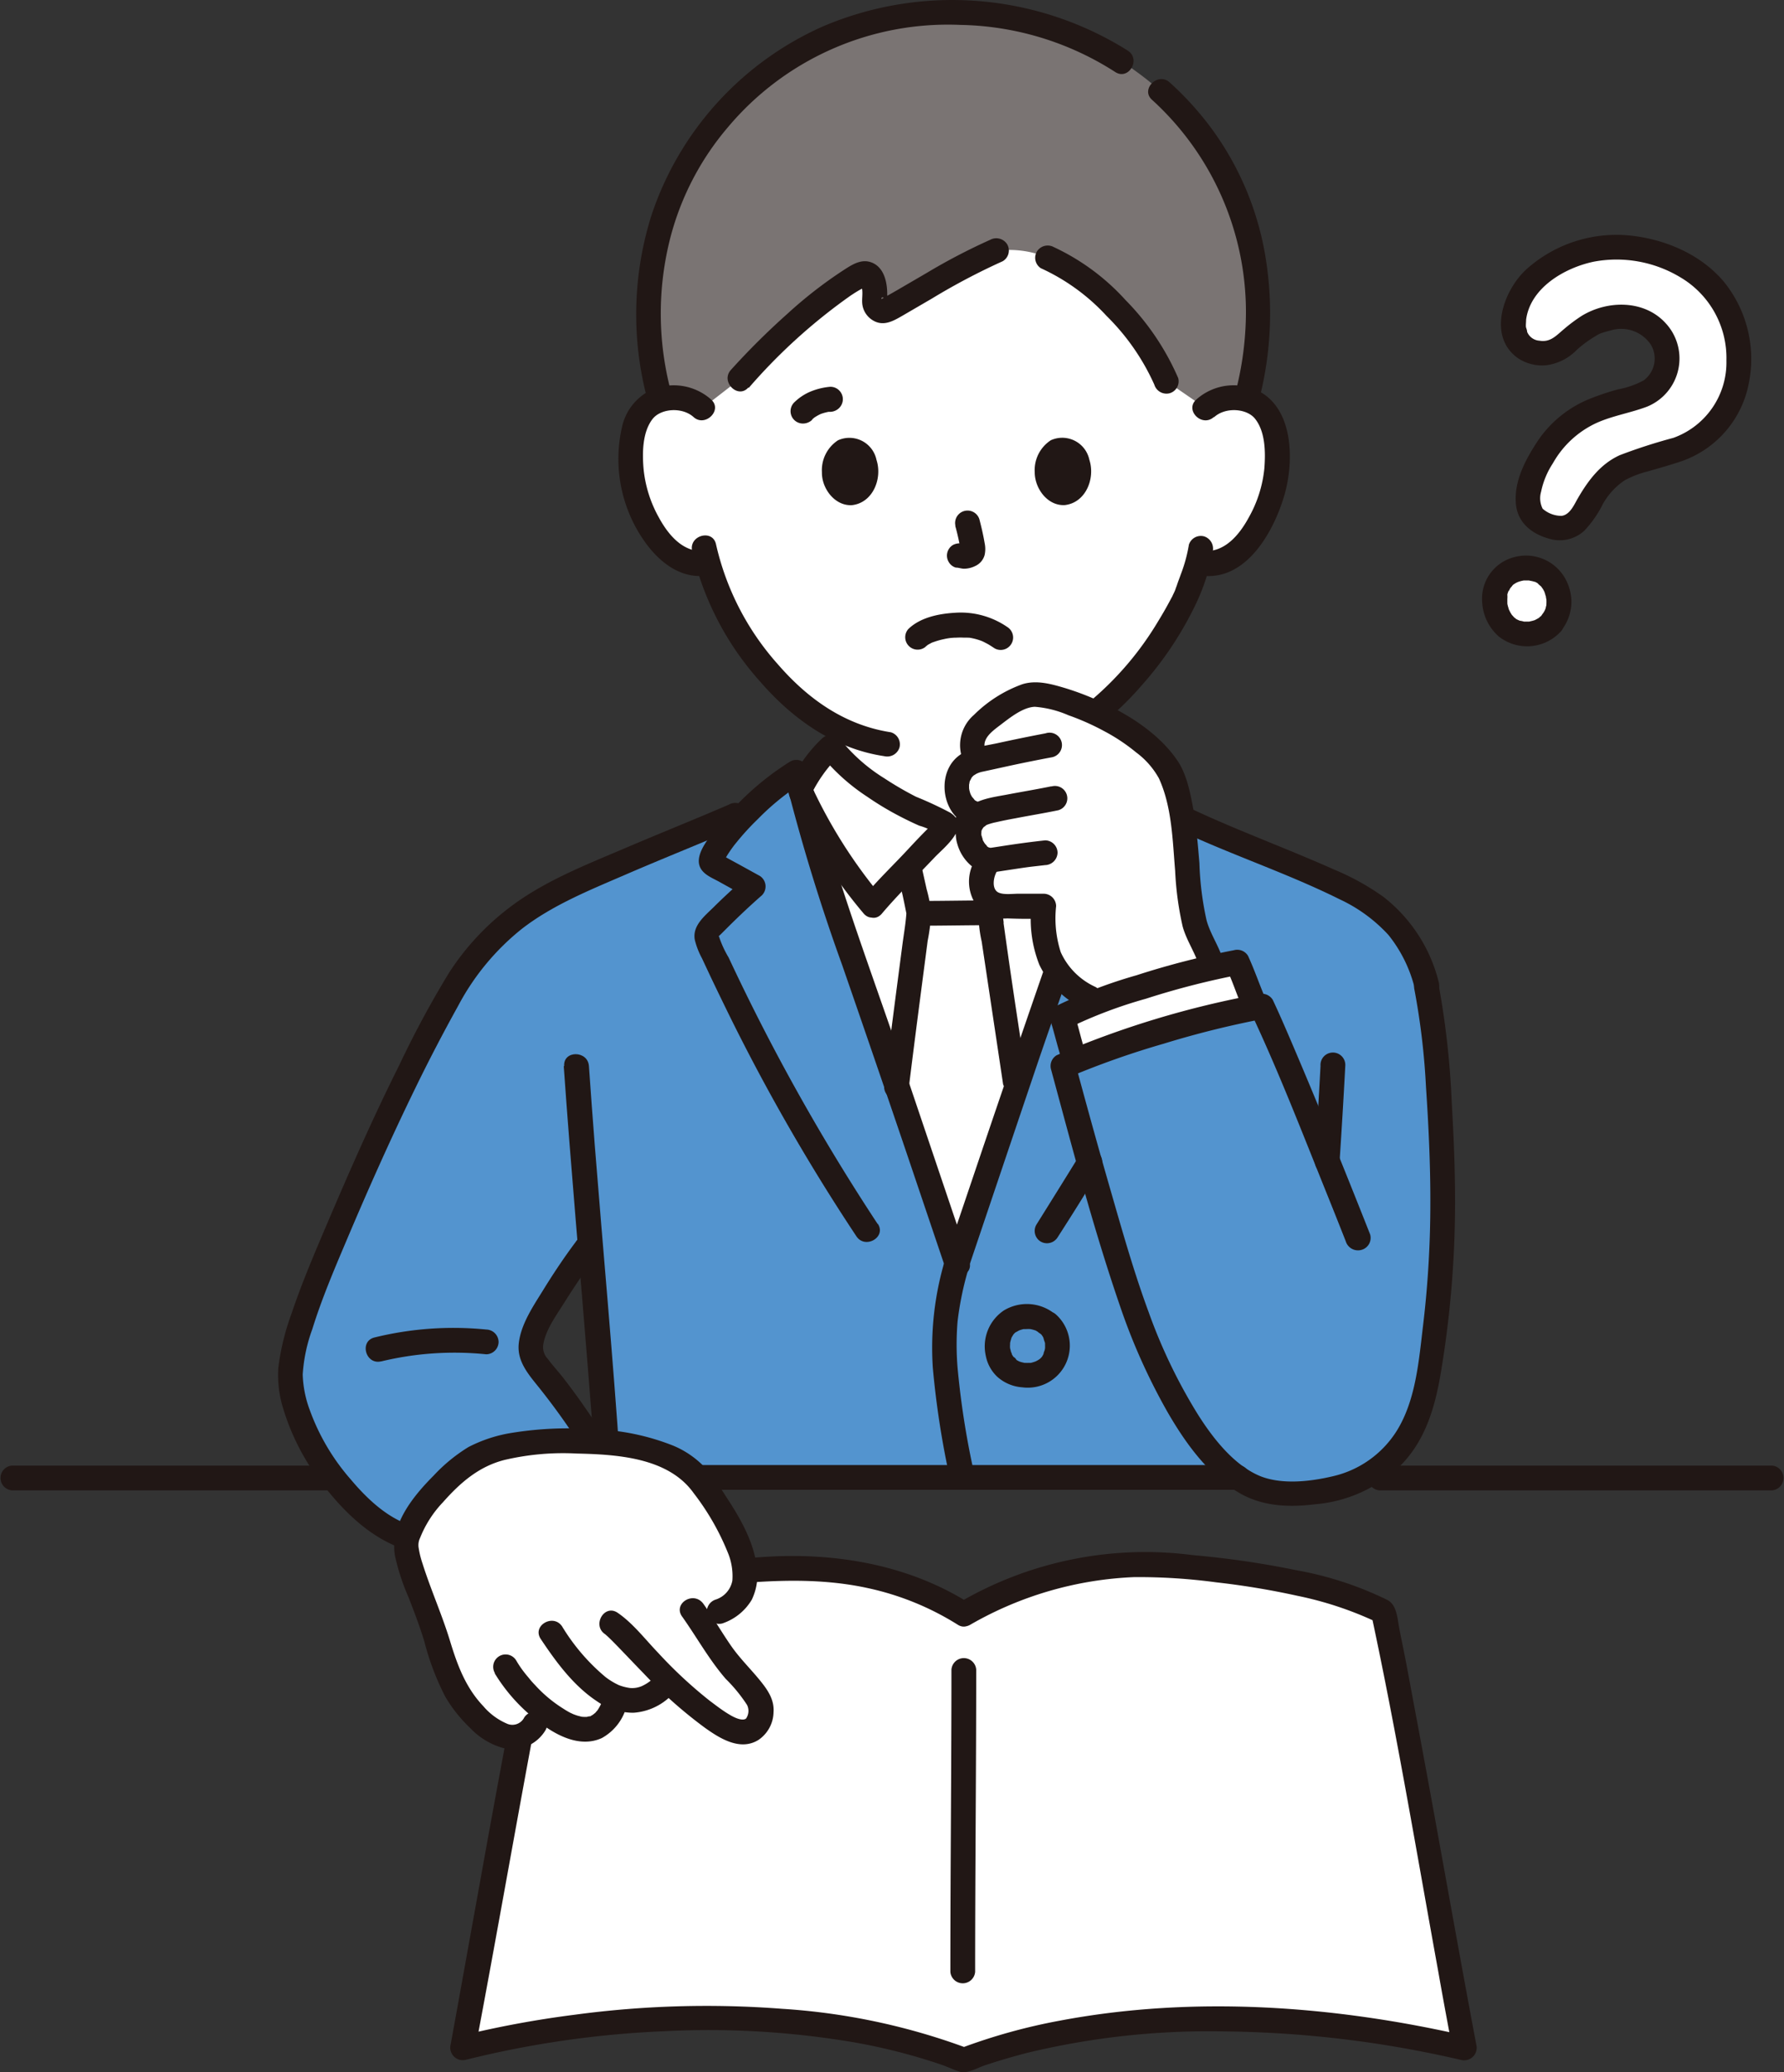<svg xmlns="http://www.w3.org/2000/svg" viewBox="0 0 250 290.4"><rect x="0" y="0" width="250" height="290.4" fill="#333333" stroke="none"/><defs><style>.cls-1{fill:#5394cf;}.cls-2{fill:#fff;}.cls-3{fill:#211715;}.cls-4{fill:#7a7473;}</style></defs><g id="レイヤー_2" data-name="レイヤー 2"><g id="レイヤー_1-2" data-name="レイヤー 1"><path class="cls-1" d="M200,138.21c-2-7.53-5.74-11.13-12.81-14.36-7.93-3.62-17.06-6.79-24.18-10.55a37.26,37.26,0,0,0-6.37-5.09c-3.16,13.6-8.8,28.26-13.27,41.49q-4.65,13.76-9.28,27.51l-9.29-27.51c-4.46-13.22-10.1-27.9-13.27-41.49a38.22,38.22,0,0,0-6.44,5.17c-8.31,3.7-18.87,7.63-27.36,11.91a33.91,33.91,0,0,0-14.17,13.4c-1.83,3.21-3.56,6.68-5.25,9.9-3,5.77-9.81,20.91-12.9,28.57a70,70,0,0,0-4.48,13.67c-1.52,8.32,8.11,21.79,15.86,24.49L82.89,201.7c-2.11-3.18-3.9-5.73-5.36-7.58-3-3.71-4.28-4.22-2.07-8.75a90.77,90.77,0,0,1,6.72-10.43l.56-.58c.83,10,1.71,20.56,2.41,30.58,0,0,.08,1,.17,2.12,19.73,0,67.22,0,88.23,0a11.53,11.53,0,0,0,3.85,1.85c2.91.8,10.9.45,15-2.51,3.86-2.76,6.39-6,7.62-13C203,177.1,202.5,164,201.47,149.7A86.66,86.66,0,0,0,200,138.14"/><path class="cls-2" d="M135,226.22c-8.39-5.37-18.34-7-28.35-6.24s-22.51,1.87-30.42,5.88c-3,13.88-8.88,47.67-11.43,61.17,23.24-5.86,51.16-5.86,70.21,1.65,19.28-7.37,45.61-7.37,70.2-1.65-2.55-13.5-8.45-47.29-11.43-61.17-7.92-4-20.15-5.72-30-6.46S144.42,220.94,135,226.22Z"/><path class="cls-3" d="M135.89,224.72c-8.69-5.5-19.09-7.21-29.23-6.48-9.23.67-19,1.32-27.71,4.58-1,.34-1.88.74-2.8,1.16a2.81,2.81,0,0,0-1.41,1,4.66,4.66,0,0,0-.37,1.31c-.28,1.36-.56,2.73-.83,4.09q-1,5.07-2,10.15-2.25,11.94-4.39,23.89c-1.34,7.38-2.65,14.76-4,22.13a1.76,1.76,0,0,0,1.27,2.14,1.79,1.79,0,0,0,.86,0,138.46,138.46,0,0,1,27.69-4,121.51,121.51,0,0,1,26.87,1.58,82.62,82.62,0,0,1,12.1,3.11c.87.3,1.74.74,2.62,1,1,.27,2.43-.56,3.41-.9q3-1,6-1.77a108.63,108.63,0,0,1,27.42-3,152.87,152.87,0,0,1,33.35,4,1.76,1.76,0,0,0,2.14-2.14c-2.69-14.25-5.17-28.54-7.83-42.8q-1-5.35-2-10.71c-.3-1.53-.61-3.06-.92-4.59s-.32-3.49-1.71-4.23a48.4,48.4,0,0,0-12.82-4.18,127.29,127.29,0,0,0-14.41-2.1,51.67,51.67,0,0,0-33,6.77c-1.95,1.08-.2,4.08,1.75,3a50,50,0,0,1,23-6.69,81.66,81.66,0,0,1,11.48.73,109.17,109.17,0,0,1,11.35,1.88,49.3,49.3,0,0,1,11.22,3.73l-.8-1c3.54,16.52,6.32,33.21,9.34,49.83q1,5.67,2.09,11.33l2.13-2.13c-18.64-4.31-38.43-5.77-57.32-2.19a81.65,81.65,0,0,0-13.8,3.84h.93a91,91,0,0,0-26-5.52,138.43,138.43,0,0,0-29,.83,142.67,142.67,0,0,0-16.15,3l2.13,2.13c3.13-16.53,6-33.11,9.13-49.63.73-3.85,1.48-7.7,2.3-11.53l-.79,1c6.41-3.21,14-4.17,21-4.91,7.78-.81,15.67-1.54,23.39.14a39.18,39.18,0,0,1,12.61,5.12C136,228.91,137.77,225.91,135.89,224.72Z"/><path class="cls-3" d="M1.68,208.88q17.93,0,35.87,0h8.18a1.74,1.74,0,0,0,0-3.47q-18.27,0-36.53,0H1.68A1.74,1.74,0,0,0,1.68,208.88Z"/><path class="cls-3" d="M193.28,208.88h19.45l26.11,0h9.48a1.74,1.74,0,0,0,0-3.47H228l-25.86,0h-8.83a1.74,1.74,0,0,0,0,3.47Z"/><path class="cls-2" d="M235,63c-3.3,1.11-5.66,1.55-7.34,2.34a8.64,8.64,0,0,0-3.56,3,29.71,29.71,0,0,0-2,3.21c-.77,1.41-2.3,2.79-4.12,2.33-2.52-.64-3.65-1.48-3.85-3.42-.13-3.31,1.44-5.74,3.45-8.73,3.86-4.58,8-4.88,12.42-6.37a5.46,5.46,0,0,0,3.33-6.94,5.69,5.69,0,0,0-.4-.87,6.68,6.68,0,0,0-7.29-3c-2.11.49-3.12.81-6.75,4.05a4.22,4.22,0,0,1-3,.89c-3.55-.29-3.91-3.45-3.65-5,.45-4,3.34-6.41,7.42-8.41,7.48-3.66,19.58-.31,22.94,8.25C245.26,51.28,243.23,60.27,235,63Z"/><path class="cls-2" d="M217.47,87.28a4.75,4.75,0,0,1-5.57,1.14,4.65,4.65,0,0,1-2.18-2.79,4.94,4.94,0,0,1,.68-4.42,4.7,4.7,0,0,1,6-.85,4.86,4.86,0,0,1,1.14,6.78Z"/><path class="cls-3" d="M234.53,61.36A75.44,75.44,0,0,0,227,63.79c-2.68,1.21-4.4,3.49-5.86,6-.53.89-1.11,2.37-2.32,2.51a4,4,0,0,1-2.64-1,3.25,3.25,0,0,1-.22-2.38,11.5,11.5,0,0,1,1.66-4,13.49,13.49,0,0,1,6.15-5.66c2.24-1,4.68-1.38,7-2.25a7.29,7.29,0,0,0,4.06-9.48,7.19,7.19,0,0,0-1.44-2.26c-3-3.27-8.14-3.2-11.74-1a22.91,22.91,0,0,0-2.5,1.87c-1.07.89-1.88,1.87-3.41,1.61A2,2,0,0,1,214,46.5c0-.22-.1-.44-.16-.65a3.25,3.25,0,0,1,0-.54c0-.08.05-.77,0-.32.48-4.58,5.36-7.44,9.48-8.31a17.32,17.32,0,0,1,12.18,2.2,13.13,13.13,0,0,1,6.43,11.65,11.23,11.23,0,0,1-7.41,10.83c-2.1.73-1.19,4.09.92,3.35a14.42,14.42,0,0,0,9.63-11,17.2,17.2,0,0,0-3.46-14.18c-3.24-3.88-8.25-6-13.19-6.52a18.91,18.91,0,0,0-14.3,4.54c-3.35,2.87-5.82,9.5-1.42,12.64a6.14,6.14,0,0,0,4,1A7.28,7.28,0,0,0,221,49a16.7,16.7,0,0,1,2.77-2,3,3,0,0,1,.79-.36c.39-.13.77-.23,1.16-.33a5,5,0,0,1,5.62,2,3.8,3.8,0,0,1-1,5,12.05,12.05,0,0,1-3.6,1.26A36.52,36.52,0,0,0,223,55.81a16,16,0,0,0-7.45,5.9c-1.73,2.62-3.4,5.65-3.12,8.91.25,2.83,2.5,4.4,5.11,5A5.11,5.11,0,0,0,222,74.4a15.26,15.26,0,0,0,2.59-3.71,9.67,9.67,0,0,1,3.1-3.38,13.79,13.79,0,0,1,3.18-1.23c1.52-.44,3.05-.86,4.56-1.37C237.56,64,236.66,60.66,234.53,61.36Z"/><path class="cls-3" d="M216.25,86.05c-.09.09-.17.18-.26.26s-.25.17-.27.24.28-.19.12-.09l-.14.1a3.24,3.24,0,0,1-.35.21l-.31.16c-.17.08.15-.08.16-.06l-.21.07c-.23.08-.47.12-.7.18s.19,0,.19,0l-.17,0-.32,0h-.49a.86.86,0,1,0,.78.93.85.85,0,0,0-.63-.9A3.27,3.27,0,0,0,213,87c-.07,0-.23-.12-.29-.1s.32.16.17.07l-.19-.1a2,2,0,0,1-.32-.18.71.71,0,0,0-.14-.1c.22.06.21.18.08.06s-.32-.34-.48-.51.12.15.12.15-.07-.08-.09-.12l-.15-.24c-.09-.15-.17-.32-.25-.48s.14.39.06.15c0-.06-.05-.11-.07-.17a2.76,2.76,0,0,1-.08-.27,4.92,4.92,0,0,1-.14-.55,1.55,1.55,0,0,0,0-.21c0-.17,0,.31,0,.27s0-.08,0-.13,0-.39,0-.59a4.08,4.08,0,0,0,0-.61s-.07.38,0,.2a.9.9,0,0,0,0-.16c0-.13.06-.26.1-.38l.06-.16c.06-.2.09,0,0,.08a1.2,1.2,0,0,0,.16-.32,2.2,2.2,0,0,1,.21-.32s-.2.23-.08.1l.15-.16A2.39,2.39,0,0,1,212,82l.12-.11s-.29.21-.14.11a4.6,4.6,0,0,1,.6-.37.61.61,0,0,0,.14-.07c.17-.09-.16.07-.16.07l.3-.11a5.78,5.78,0,0,1,.69-.17c.19,0-.19,0-.19,0l.22,0h.82c.22,0-.36-.07-.14,0s.43.08.64.15c.06,0,.41.16.15,0s.12.07.19.11a2.61,2.61,0,0,1,.28.17l.13.09c.15.09-.15-.11-.15-.12.05.14.37.34.47.46l.14.16c.14.15-.19-.29-.09-.11s.14.2.2.3.12.21.17.32a.91.91,0,0,1,.07.14c.11.22-.06-.07-.05-.13a1.45,1.45,0,0,0,.12.35c0,.12.07.24.1.36s0,.24.07.36,0-.2,0-.2a.74.74,0,0,0,0,.21,6.09,6.09,0,0,1,0,.74c0,.06,0,.25,0,0s0,0,0,.09l-.09.36c0,.12-.08.24-.12.36-.09.27.16-.31,0,0a3.72,3.72,0,0,1-.19.34c-.07.1-.36.48-.06.11a1.92,1.92,0,0,0-.51,1.23A1.75,1.75,0,0,0,217.47,89a1.78,1.78,0,0,0,1.23-.51,6.62,6.62,0,0,0,1.51-3.94,6.83,6.83,0,0,0-1-3.69,6.31,6.31,0,0,0-7.07-2.76,6,6,0,0,0-4.44,6.22A6.88,6.88,0,0,0,210,89.18a6.41,6.41,0,0,0,8.72-.67,1.74,1.74,0,0,0-2.46-2.46h0Z"/><path class="cls-2" d="M168.93,57.23a5.62,5.62,0,0,1,4.09-1.5,5.25,5.25,0,0,1,4.72,2.62c1.6,2.78,1.53,7.9.45,11.06-.76,2.25-2,5.68-5,8.14a6.25,6.25,0,0,1-4.81,1.39l-.53-.09c-.47,1.64-1.16,3.36-1.41,4.14-1.14,3.08-7.17,13.53-15,18.35v3.36c-2.46,3.31-8.07,7.43-14.79,10.14a3.56,3.56,0,0,0-1.31.74h-2.95a3.48,3.48,0,0,0-1.31-.74c-6.72-2.71-12.33-6.83-14.78-10.14v-3.14a33.35,33.35,0,0,1-9.1-7.92,38.14,38.14,0,0,1-8-14.75,6.17,6.17,0,0,1-5-1.34c-3-2.46-4.26-5.9-5-8.14-1.07-3.17-1.14-8.29.46-11.06a5.25,5.25,0,0,1,4.71-2.62,5.62,5.62,0,0,1,4.09,1.5S92.1,20.56,133.76,20.56,168.93,57.23,168.93,57.23Z"/><path class="cls-4" d="M118.52,4.29A40,40,0,0,0,108.36,9.7,41.76,41.76,0,0,0,90.87,42.45,45.4,45.4,0,0,0,92.54,56a7.28,7.28,0,0,1,1.8-.29,5.62,5.62,0,0,1,4.09,1.5l5.26-4.08c4.26-4.75,11.79-11.92,17.07-14.69.62-.32,1.42.12,1.67,1.15a6.9,6.9,0,0,1,.16,2.48,1.29,1.29,0,0,0,1.84,1.39c3.77-2.09,10.49-6.31,15.25-8.32a14,14,0,0,1,7.62,1.18,22.68,22.68,0,0,1,6,3.85c4.26,3.67,8.35,8.71,10.16,13.26l5.5,3.78A5.66,5.66,0,0,1,173,55.74a7.07,7.07,0,0,1,1.65.24,43.78,43.78,0,0,0,1.62-13.52c-.7-16.53-9.13-26.79-17.27-32.6a42.19,42.19,0,0,0-25.44-8.11A43.88,43.88,0,0,0,118.52,4.29Z"/><path class="cls-3" d="M99.66,56a7.89,7.89,0,0,0-8.6-1.25,7.56,7.56,0,0,0-3.91,5.16A20.06,20.06,0,0,0,90.06,75.5c2,3,5.1,5.68,8.93,5.17a1.79,1.79,0,0,0,1.73-1.73c0-.84-.8-1.86-1.73-1.74-3.14.42-5.3-2.17-6.66-4.67a17.41,17.41,0,0,1-2.15-6.88c-.18-2.21-.16-5.09,1.27-6.93,1.15-1.47,4.13-1.72,5.75-.26s4.12-1,2.45-2.46Z"/><path class="cls-3" d="M170.16,58.45c1.62-1.45,4.61-1.2,5.74.27,1.44,1.84,1.45,4.72,1.28,6.93A17.47,17.47,0,0,1,175,72.52c-1.36,2.51-3.52,5.1-6.66,4.68a1.74,1.74,0,0,0-1.73,1.74,1.76,1.76,0,0,0,1.73,1.73c6.31.84,10.18-6.2,11.66-11.31,1.27-4.41,1.33-11.35-3-14.19a7.85,7.85,0,0,0-9.36.83c-1.66,1.49.8,3.94,2.46,2.45Z"/><path class="cls-3" d="M166.59,76.44a21.37,21.37,0,0,1-1.13,4.09c-.18.52-.38,1-.56,1.57-.07.17-.13.34-.19.52s-.18.43-.08.2-.09.21-.12.27-.15.31-.22.47l-.54,1c-.45.84-.94,1.67-1.44,2.49a44,44,0,0,1-9.38,11.09,17.75,17.75,0,0,1-7.06,3.66c-2.18.51-1.26,3.85.92,3.35,5.31-1.24,9.72-5.08,13.21-9.1a48.88,48.88,0,0,0,7.51-11.25,28.55,28.55,0,0,0,2.43-7.49,1.8,1.8,0,0,0-1.22-2.14,1.76,1.76,0,0,0-2.13,1.22Z"/><path class="cls-3" d="M97,77.22a41.31,41.31,0,0,0,9.57,18.36c4.54,5.23,10.36,9.36,17.34,10.4a1.8,1.8,0,0,0,2.14-1.22,1.76,1.76,0,0,0-1.22-2.13c-6.46-1-11.6-4.66-15.81-9.51a37.72,37.72,0,0,1-8.68-16.83c-.47-2.18-3.82-1.26-3.35.92Z"/><path class="cls-3" d="M158.05,7.1a46.21,46.21,0,0,0-42.77-3.38A44.22,44.22,0,0,0,91.35,30a46.11,46.11,0,0,0-.59,26.13c.56,2.16,3.9,1.25,3.35-.92A42.76,42.76,0,0,1,94,33.08a38.91,38.91,0,0,1,8-15.24A40.23,40.23,0,0,1,134.56,3.49a41.42,41.42,0,0,1,21.73,6.61c1.89,1.2,3.63-1.8,1.75-3Z"/><path class="cls-3" d="M176.43,56.09a48.45,48.45,0,0,0,.64-21.56,41.89,41.89,0,0,0-7.17-16.35,43.51,43.51,0,0,0-6-6.64c-1.65-1.49-4.12,1-2.45,2.46a40.22,40.22,0,0,1,13.15,29.61,45.12,45.12,0,0,1-1.51,11.56c-.54,2.17,2.81,3.09,3.35.92Z"/><path class="cls-3" d="M145.92,37.62a28.66,28.66,0,0,1,9.15,6.66,31.68,31.68,0,0,1,6.69,9.63,1.78,1.78,0,0,0,2.13,1.21A1.74,1.74,0,0,0,165.11,53a35.78,35.78,0,0,0-7.38-10.94,31.5,31.5,0,0,0-10.06-7.43,1.78,1.78,0,0,0-2.37.63,1.74,1.74,0,0,0,.62,2.37Z"/><path class="cls-3" d="M104.92,54.37A79.07,79.07,0,0,1,119.2,41.43c.54-.36,1.09-.71,1.65-1,.09,0,.54-.23.56-.33l-.73-.17,0,0c-.06.14.11.43.13.6.12.77-.09,1.54.06,2.3a3.09,3.09,0,0,0,1.34,2c1.52,1,2.9.2,4.27-.59l4.12-2.4a91.93,91.93,0,0,1,9.92-5.23,1.74,1.74,0,0,0,.62-2.37,1.8,1.8,0,0,0-2.38-.63,85.25,85.25,0,0,0-8.89,4.64l-4.29,2.5-1.65.94-.42.24c0-.67.79.18.76.21.12-.13.06-.74.06-.93,0-1.66-.44-3.73-2.16-4.41-1.54-.61-2.91.39-4.17,1.2a61.13,61.13,0,0,0-7.68,6,102.66,102.66,0,0,0-7.9,7.85c-1.49,1.66,1,4.12,2.45,2.46Z"/><path class="cls-3" d="M129.71,90.63c.06-.07.21-.15.25-.23-.11.22-.32.22-.08.08l.19-.13.46-.25.26-.12c-.4.2,0,0,.06,0a10.54,10.54,0,0,1,1.46-.41,7.78,7.78,0,0,1,1.73-.2,9.55,9.55,0,0,1,1.07,0l.5,0c.6.05-.14,0,.19,0a8.72,8.72,0,0,1,1.67.43l.2.08.17.08.56.29c.33.19.66.41,1,.63a1.74,1.74,0,0,0,1.76-3,11.51,11.51,0,0,0-7.31-2c-2.25.13-4.88.64-6.57,2.29a1.74,1.74,0,0,0,2.46,2.45Z"/><path class="cls-3" d="M133.86,73.69a32.11,32.11,0,0,1,.77,3.5l-.06-.47a2.68,2.68,0,0,1,0,.49l.06-.46a1.6,1.6,0,0,1,0,.21l.17-.41a1,1,0,0,1-.08.14l.28-.35-.12.11.35-.27-.27.14.41-.17a2.54,2.54,0,0,1-.47.14l.46-.07a1.55,1.55,0,0,1-.43,0l.46.07-.49-.09a2,2,0,0,0-1.34.17,1.74,1.74,0,0,0-.62,2.38,1.68,1.68,0,0,0,1,.8c.37,0,.73.14,1.11.16a3.59,3.59,0,0,0,1.63-.39,2.36,2.36,0,0,0,1.3-1.54,3.92,3.92,0,0,0,0-1.67c-.19-1.13-.45-2.24-.74-3.35a1.74,1.74,0,0,0-3.35.93Z"/><path class="cls-3" d="M145,66.19a5,5,0,0,1,2.26-4.49,3.88,3.88,0,0,1,5.13,1.93,3.94,3.94,0,0,1,.27.82c.84,2.59-.49,6-3.44,6.34C146.79,70.93,145,68.45,145,66.19Z"/><path class="cls-3" d="M115.18,66.2a5,5,0,0,1,2.25-4.49,3.88,3.88,0,0,1,5.4,2.76c.84,2.58-.49,6-3.44,6.33C117,70.94,115.14,68.47,115.18,66.2Z"/><path class="cls-3" d="M113.79,58.82a4.6,4.6,0,0,1,.47-.41l-.36.27a6.23,6.23,0,0,1,1.28-.73l-.42.17a7,7,0,0,1,1.73-.46l-.46.06.31,0a1.84,1.84,0,0,0,1.23-.51,1.74,1.74,0,0,0-1.23-3,9.41,9.41,0,0,0-2.71.65,7.27,7.27,0,0,0-2.29,1.5,1.73,1.73,0,0,0,1.22,3,1.86,1.86,0,0,0,1.23-.5Z"/><path class="cls-2" d="M135.38,115.58a3.56,3.56,0,0,1,1.31-.74c6.72-2.71,12.33-6.83,14.79-10.14a19.4,19.4,0,0,1,4.44,6.34c-3.25,12.78-8.42,26.35-12.58,38.66l-9.29,27.51-9.28-27.51c-4.2-12.43-9.43-26.15-12.68-39a18.52,18.52,0,0,1,4.25-6c2.46,3.31,8.07,7.43,14.79,10.14a3.77,3.77,0,0,1,1.31.73Z"/><path class="cls-2" d="M129.76,164.51q-2.06-6.1-4.12-12.19c1.31-10.73,3.11-23.85,3.11-24.22,0-.66-1.07-5.08-1.35-6.55l-.05-.16c.5-.52,1-1,1.48-1.57,1.93-2.12,3.07-3.07,3.3-3.44s.46-.5.29-.8h3c-.17.3.15.56.29.8s1.37,1.32,3.3,3.44c.49.53,1,1.07,1.51,1.6l-.2.81a47.14,47.14,0,0,0-1.51,6.09c0,.63,1.86,13,3.56,24.35q-4.14,12.27-8.29,24.54Z"/><path class="cls-2" d="M133.55,175.73l-7.91-23.41c1.31-10.73,3.11-23.84,3.11-24.21,0-.67-1.07-5.09-1.35-6.56,0,0,0,0-.05-.15.5-.52,1-1.05,1.48-1.58,1.93-2.12,3.07-3.07,3.3-3.44s.46-.5.3-.8l2.94,0c-.13.28.17.54.31.76.23.37,1.36,1.32,3.3,3.44.5.56,1,1.12,1.57,1.68l-.27.73a48,48,0,0,0-1.5,6.09c0,.63,1.86,13,3.55,24.35L134,177.22Z"/><path class="cls-3" d="M146.78,128a70.53,70.53,0,0,0,8.35-12.19c.57-1.07,1.11-2.16,1.62-3.25a4.88,4.88,0,0,0,.72-1.91,4.17,4.17,0,0,0-.71-1.79,20.36,20.36,0,0,0-4.06-5.43,1.78,1.78,0,0,0-2.5.06,1.66,1.66,0,0,0-.22.3A24.32,24.32,0,0,1,144.1,109a46.17,46.17,0,0,1-4.41,2.58,53.4,53.4,0,0,0-5,2.32c-2.94,1.92.67,4.67,2.08,6.15,2.52,2.64,5.16,5.22,7.52,8,1.45,1.71,3.89-.76,2.45-2.45-1.9-2.25-4-4.28-6-6.43-.87-.93-1.73-1.88-2.65-2.78l-.84-.84a3.08,3.08,0,0,1-.24-.27c.39.44,0-.08-.16-.29l.24.88,0-.29-.51,1.23a8.88,8.88,0,0,1,2.4-1.08c.83-.36,1.64-.75,2.44-1.16a45.24,45.24,0,0,0,4.83-2.88,28.2,28.2,0,0,0,6.7-6.1l-2.73.35a19.79,19.79,0,0,1,4,5.64v-1.75a69.88,69.88,0,0,1-9.91,15.77C142.9,127.29,145.34,129.75,146.78,128Z"/><path class="cls-3" d="M123.48,125.59a70.24,70.24,0,0,1-9.91-15.77v1.75a19.79,19.79,0,0,1,4-5.64l-2.72-.35a28.2,28.2,0,0,0,6.7,6.1,42.2,42.2,0,0,0,4.66,2.79c.85.44,1.72.86,2.6,1.25a8.81,8.81,0,0,1,2.41,1.08l-.51-1.23,0,.29L131,115c-.08.15-.61.77-.15.29l-.25.27-.75.75c-.94.94-1.84,1.9-2.74,2.87-2,2.15-4.14,4.18-6,6.43-1.44,1.69,1,4.16,2.46,2.45,2.32-2.74,4.92-5.27,7.39-7.88,1.41-1.49,5.19-4.33,2.2-6.28a50.87,50.87,0,0,0-4.79-2.23,46.49,46.49,0,0,1-4.43-2.58,24.13,24.13,0,0,1-6-5.24,1.77,1.77,0,0,0-2.44-.58,2,2,0,0,0-.29.22,20,20,0,0,0-4,5.29,5.54,5.54,0,0,0-.76,1.7,3.66,3.66,0,0,0,.61,2c.54,1.15,1.11,2.29,1.7,3.42A70.91,70.91,0,0,0,121,128C122.46,129.75,124.91,127.29,123.48,125.59Z"/><path class="cls-3" d="M129.21,129.74c3.09,0,6.18-.07,9.27-.07a1.74,1.74,0,1,0,0-3.47c-3.09,0-6.18.07-9.27.07a1.74,1.74,0,1,0,0,3.47Z"/><path class="cls-3" d="M125.72,122c.24,1.19.52,2.38.79,3.57.12.56.24,1.12.35,1.68l.15.74c.07.41,0-.32,0,.1-.1,1.35-.33,2.69-.51,4-.88,6.74-1.77,13.49-2.6,20.24a1.73,1.73,0,0,0,1.73,1.73,1.77,1.77,0,0,0,1.74-1.73c.84-6.83,1.74-13.65,2.63-20.48a25.75,25.75,0,0,0,.48-3.92,18.53,18.53,0,0,0-.63-3.32c-.26-1.19-.54-2.38-.78-3.58-.44-2.19-3.79-1.26-3.35.93Z"/><path class="cls-3" d="M143.85,151.08c-1-6.51-2-13-2.91-19.52-.07-.47-.13-.95-.2-1.43l-.09-.64c-.06-.45,0,.07,0-.22a6.47,6.47,0,0,1-.08-1.16c0-.11,0-.1,0,0,0-.14.05-.26.07-.4l.15-.67c.14-.59.3-1.17.46-1.75.25-.89.52-1.77.75-2.65.56-2.17-2.78-3.09-3.34-.93a45.87,45.87,0,0,0-1.53,6.11,17.53,17.53,0,0,0,.44,4.15c1,6.66,2,13.32,3,20a1.74,1.74,0,0,0,3.35-.92Z"/><path class="cls-3" d="M84.38,200.82c-1.7-2.55-3.42-5.09-5.3-7.51-.75-1-1.59-1.86-2.31-2.85a2.4,2.4,0,0,1-.66-1.87c.28-2.2,2-4.43,3.11-6.25,1.41-2.22,2.88-4.41,4.45-6.52a1.74,1.74,0,0,0-.63-2.37,1.77,1.77,0,0,0-2.37.62C79,176.3,77.46,178.62,76,181c-1.37,2.2-3,4.64-3.3,7.26s1.49,4.51,3,6.42a95.47,95.47,0,0,1,5.65,7.91c1.24,1.85,4.25.12,3-1.75Z"/><path class="cls-3" d="M53.41,190.81a43.72,43.72,0,0,1,14.73-1,1.75,1.75,0,0,0,1.73-1.74,1.77,1.77,0,0,0-1.73-1.73,46.29,46.29,0,0,0-15.65,1.11c-2.17.52-1.26,3.87.92,3.35Z"/><path class="cls-3" d="M98.21,208.8l59.59,0h15.74a1.74,1.74,0,0,0,0-3.47l-61.09,0H98.21A1.74,1.74,0,0,0,98.21,208.8Z"/><path class="cls-3" d="M102.22,112.74c-5.08,2.19-10.22,4.24-15.3,6.42-4.72,2-9.66,4-13.93,6.89a35.93,35.93,0,0,0-10.07,10.3,138.3,138.3,0,0,0-7,13c-3.62,7.23-6.89,14.67-10.06,22.11-1.77,4.16-3.56,8.34-5,12.63A34.17,34.17,0,0,0,39,191.72a15.85,15.85,0,0,0,.57,5.31,32.69,32.69,0,0,0,6.55,12.13c2.7,3.3,6.08,6.38,10.14,7.84,2.11.76,3-2.6.92-3.35-3.17-1.14-5.87-3.74-8-6.27a30.42,30.42,0,0,1-5.76-9.73,15.56,15.56,0,0,1-1-5,22.63,22.63,0,0,1,1.34-6.35c1.29-4.16,3-8.2,4.7-12.21,3.07-7.27,6.29-14.51,9.75-21.6,1.89-3.89,3.9-7.74,6-11.53a34.32,34.32,0,0,1,8.91-10.77c4.29-3.33,9.48-5.42,14.43-7.56,5.43-2.35,10.94-4.54,16.38-6.88a1.75,1.75,0,0,0,.62-2.38,1.78,1.78,0,0,0-2.37-.62Z"/><path class="cls-3" d="M79,149.42c1,14.27,2.29,28.52,3.42,42.78q.5,6.38,1,12.74c.15,2.22,3.63,2.24,3.47,0-1-14.81-2.37-29.6-3.54-44.4-.29-3.71-.56-7.41-.82-11.12-.15-2.22-3.63-2.24-3.47,0Z"/><path class="cls-3" d="M185.05,149.39q-.35,6.63-.79,13.26a1.74,1.74,0,1,0,3.47,0q.44-6.63.79-13.26a1.74,1.74,0,1,0-3.47,0Z"/><path class="cls-3" d="M151.23,162c-2,3.24-4,6.45-6,9.65a1.74,1.74,0,0,0,.62,2.37,1.76,1.76,0,0,0,2.37-.62c2.05-3.19,4.07-6.4,6-9.65a1.74,1.74,0,0,0-3-1.77v0Z"/><path class="cls-3" d="M135.73,177.68q4.76-14.13,9.53-28.25c2.93-8.63,6.08-17.18,8.84-25.87,1.56-4.91,3-9.86,4.18-14.88l-2.55,1a36.63,36.63,0,0,1,8.94,8c1.42,1.72,3.87-.75,2.45-2.46a39.59,39.59,0,0,0-9.63-8.53,1.75,1.75,0,0,0-2.39.66,1.8,1.8,0,0,0-.16.38,268.23,268.23,0,0,1-8.06,26.47q-4.59,13.25-9.09,26.52-2.7,8-5.41,16c-.71,2.13,2.64,3,3.35.93Z"/><path class="cls-3" d="M123,171.56a293.3,293.3,0,0,1-20.9-37.37,14.51,14.51,0,0,1-1.29-2.77c0-.11-.13-.28-.15-.11,0-.07.33-.34.42-.44l1-1c1.52-1.51,3.1-3,4.69-4.39a1.76,1.76,0,0,0,0-2.48,1.61,1.61,0,0,0-.32-.25l-2.92-1.61-1.47-.8-.73-.41c-.39-.27-.47-.28-.22-.05l.24.88c0,.16.27-.4.33-.5.16-.28.33-.55.51-.82.31-.46.63-.91,1-1.35a35.33,35.33,0,0,1,3-3.28,34.68,34.68,0,0,1,6.29-5.1l-2.55-1a268.23,268.23,0,0,0,8.06,26.47q4.59,13.25,9.09,26.52l5.4,16c.71,2.1,4.07,1.2,3.35-.93q-4.77-14.12-9.53-28.23c-2.93-8.63-6.08-17.19-8.84-25.87-1.57-4.92-3-9.87-4.19-14.89a1.75,1.75,0,0,0-2.16-1.21,2.2,2.2,0,0,0-.39.17,39.23,39.23,0,0,0-9.86,8.8c-1.07,1.35-3.38,3.82-2.86,5.71.34,1.24,1.72,1.75,2.74,2.31l4,2.22-.35-2.73c-1.49,1.35-3,2.71-4.4,4.11-1.26,1.24-3,2.6-2.62,4.58a10.85,10.85,0,0,0,1,2.57L99.63,137q1.29,2.7,2.61,5.39,5,10.14,10.83,19.88,3.34,5.58,6.94,11c1.23,1.86,4.24.12,3-1.75Z"/><path class="cls-3" d="M145.54,186.69l.4.37a1,1,0,0,1,.18.22s-.23-.35-.15-.19a1,1,0,0,0,.12.17c.09.15.16.32.25.47s-.13-.25-.1-.23a.56.56,0,0,1,0,.12,2.81,2.81,0,0,1,.1.31,1.31,1.31,0,0,1,.11.52s-.05-.5,0-.22a.62.62,0,0,0,0,.13c0,.11,0,.22,0,.32a2,2,0,0,1,0,.25s0,.08,0,.13c0,.27,0-.23,0-.22a1.38,1.38,0,0,1-.12.56l-.09.27a.28.28,0,0,1,0,.12s.19-.38.1-.23-.18.37-.29.54a1,1,0,0,1-.14.2s.27-.32.14-.19l-.11.13a1.37,1.37,0,0,1-.17.17l-.13.12c-.15.13.31-.23.14-.11s-.31.21-.48.3l-.28.14.21-.09-.17.06a5.26,5.26,0,0,1-.6.18s-.24,0-.26,0l.19,0h-.18a5.61,5.61,0,0,1-.58,0,1.08,1.08,0,0,1-.31,0s.43.07.24,0l-.22-.05a3.8,3.8,0,0,1-.55-.16l-.12-.05s.35.17.21.09l-.31-.16-.26-.17c-.23-.16.27.25.08,0s-.26-.29-.4-.43c.35.36.14.19,0,.05l-.15-.24-.11-.23c-.06-.12,0-.24.08.19l-.06-.15a3.34,3.34,0,0,1-.14-.52.72.72,0,0,1-.06-.29s0,.45,0,.26,0-.11,0-.16a2.91,2.91,0,0,1,0-.59,1.94,1.94,0,0,1,0-.24c0-.19,0,.28,0,.25a.65.65,0,0,1,0-.2,4.42,4.42,0,0,1,.14-.52c0-.08.16-.41,0-.11s0,0,.05-.09.2-.33.3-.5-.26.3-.07.09l.23-.25c.11-.11.41-.27,0,0l.26-.17.31-.17.13-.06c.26-.13-.33.11-.13.05a5.53,5.53,0,0,1,.66-.2l.13,0c.33-.06-.1,0-.14,0s.26,0,.31,0a5.9,5.9,0,0,1,.73,0c.17,0-.23,0-.23,0l.18,0,.35.08.35.11c.05,0,.21.09,0,0s0,0,0,0l.28.16c.11.07.49.36,0,0a1.84,1.84,0,0,0,1.23.51,1.73,1.73,0,0,0,1.74-1.73,1.76,1.76,0,0,0-.51-1.23,6.22,6.22,0,0,0-7.18-.51,6.06,6.06,0,0,0-2.53,6.34,5.47,5.47,0,0,0,1.59,2.93,5.86,5.86,0,0,0,3.53,1.5A5.89,5.89,0,0,0,148,184.25a1.92,1.92,0,0,0-1.23-.51,1.74,1.74,0,0,0-1.73,1.74,1.69,1.69,0,0,0,.51,1.22Z"/><path class="cls-3" d="M132.38,176.75a42.91,42.91,0,0,0-1.66,14.95,123.67,123.67,0,0,0,2.38,15.43c.44,2.19,3.79,1.26,3.35-.92a116.7,116.7,0,0,1-2.26-14.51,39.19,39.19,0,0,1,0-6.5,44,44,0,0,1,1.57-7.53,1.74,1.74,0,0,0-3.35-.92Z"/><path class="cls-2" d="M100.77,225.81c8.07-3.11.64-13.71-2.57-18.16-3.9-5.41-13.89-5.68-18.8-5.74-4.35,0-10.76.52-14.29,3.35-2.46,2-6,5.29-7.67,9.19a11.38,11.38,0,0,0-.43,1.24c-.68,2.27,2.3,8.26,3.54,12,1,2.94,1.67,6,3.09,8.73,1.68,3.23,7.77,10.37,11.3,5.18l1.42-1.82c3.84,3,8.37,4.4,10-1.93,2.14.82,4.4.57,6.6-1.6Z"/><path class="cls-3" d="M69.33,234.53a24.31,24.31,0,0,0,6.15,6.79c2.44,1.89,5.77,3.68,8.85,2.28a7.16,7.16,0,0,0,3.49-4.52,1.74,1.74,0,0,0-3.35-.92,4.89,4.89,0,0,1-.5,1.15,6.1,6.1,0,0,1-.34.54c.21-.3-.16.16-.21.21s-.53.4-.17.17l-.44.26c-.21.14.28,0-.16.06-.11,0-.66.1-.15.06a5.07,5.07,0,0,1-1,0c.49.05-.11,0-.2-.06a4.94,4.94,0,0,1-.55-.15l-.55-.2c.38.15-.21-.11-.27-.14a11.66,11.66,0,0,1-1-.59A18.7,18.7,0,0,1,75,236.19c-.3-.31-.6-.64-.88-1l-.41-.49-.19-.24a14.46,14.46,0,0,1-1.17-1.72,1.73,1.73,0,0,0-3,1.75Z"/><path class="cls-3" d="M75.77,229.7c2.15,3.23,4.57,6.53,7.84,8.71a8.93,8.93,0,0,0,5.14,1.64,8.26,8.26,0,0,0,5.43-2.53c1.61-1.55-.84-4-2.46-2.45a6,6,0,0,1-1.81,1.26,3.45,3.45,0,0,1-1.62.25,7,7,0,0,1-1.54-.39,9.79,9.79,0,0,1-1.89-1.14,28.35,28.35,0,0,1-6.09-7.1c-1.24-1.85-4.24-.11-3,1.75Z"/><path class="cls-3" d="M73.44,240.76a1.86,1.86,0,0,1-2.44.8,9,9,0,0,1-3.27-2.43c-2.46-2.59-3.62-5.71-4.65-9.09-1.12-3.7-2.71-7.22-3.87-10.9a12.76,12.76,0,0,1-.53-2.13,2.32,2.32,0,0,1,.19-1.47,15.57,15.57,0,0,1,3.21-5c2.41-2.72,5-5,8.61-5.92a35.94,35.94,0,0,1,10.13-.9c5.62.13,12.82.54,16.38,5.54a35.1,35.1,0,0,1,4.8,8.36,8.57,8.57,0,0,1,.63,3.91,3.45,3.45,0,0,1-2.32,2.65,1.79,1.79,0,0,0-1.21,2.14,1.74,1.74,0,0,0,2.13,1.21,7.59,7.59,0,0,0,4.13-3.34,8.07,8.07,0,0,0,.63-5c-.51-3.4-2.37-6.59-4.23-9.41a34.88,34.88,0,0,0-2.8-3.92,13.06,13.06,0,0,0-4.56-3.22,32.61,32.61,0,0,0-11.24-2.32,49.11,49.11,0,0,0-11.36.49,20,20,0,0,0-6.15,2,23.14,23.14,0,0,0-4.88,4c-2.86,2.87-6.18,6.92-5.42,11.24a30.56,30.56,0,0,0,1.87,5.74c.81,2.07,1.59,4.12,2.24,6.25a36.57,36.57,0,0,0,2.94,7.76,20,20,0,0,0,3.51,4.41,10.11,10.11,0,0,0,5,2.89,5.49,5.49,0,0,0,5.53-2.6,1.74,1.74,0,0,0-.62-2.37,1.77,1.77,0,0,0-2.38.62Z"/><path class="cls-2" d="M97.09,225.69c2,2.76,3.38,5.55,5.57,8.07,1.88,2.18,4,4.17,4,5.63.06,3.37-2.44,4.23-5.29,2.42a48.37,48.37,0,0,1-6-4.6c-4.23-4-8.57-9-9.71-9.68Z"/><path class="cls-3" d="M95.59,226.57c2.06,2.9,3.75,6,6.1,8.72a21.86,21.86,0,0,1,3,3.67,1.88,1.88,0,0,1-.14,1.9c-.5.4-1.63-.12-2.33-.55-1-.59-1.85-1.26-2.75-1.93a62.62,62.62,0,0,1-7.26-6.75c-1.79-1.86-3.52-4.14-5.67-5.6-1.86-1.25-3.6,1.76-1.76,3,.22.14-.08-.07-.1-.09l.21.18c.17.15.34.3.5.46.45.43.88.88,1.31,1.32,1.19,1.23,2.36,2.47,3.55,3.69a63.08,63.08,0,0,0,8.47,7.52c2.12,1.52,5,3.36,7.58,1.74A4.82,4.82,0,0,0,108.4,240c.13-1.73-.77-3.08-1.81-4.37-1.36-1.69-2.92-3.19-4.17-5s-2.49-3.93-3.84-5.83-4.3-.07-3,1.76Z"/><path class="cls-3" d="M164.78,116.15c7.51,3.58,15.48,6.17,22.93,9.88a21.69,21.69,0,0,1,6.85,5,19.27,19.27,0,0,1,3.73,7.64,1.74,1.74,0,0,0,3.35-.92,21.77,21.77,0,0,0-7.8-12.07,34.9,34.9,0,0,0-6.87-3.8c-3.25-1.45-6.55-2.79-9.85-4.14-3.55-1.46-7.11-2.92-10.58-4.58-2-1-3.77,2-1.76,3Z"/><path class="cls-2" d="M134.54,108.32a3.71,3.71,0,0,1,2.35-1.74c-1.89-3.23.38-5,3.43-7.16,1.57-1.1,3.71-2.24,5.08-2,6,.88,15.32,5.38,18.46,10.73,2.73,6.51,2,12.84,3.3,20.25.57,3.3,2.34,5.1,2.7,7.23a138.51,138.51,0,0,0-16,4.77,11.32,11.32,0,0,1-6.95-6.45,19.32,19.32,0,0,1-.69-6.89c-2,.06-3.79,0-5.82-.06s-2.64-1.39-2.89-2.84a4.26,4.26,0,0,1,.82-3.09l.38-.46c-1.36.13-2.7-1.47-3-3.09a3,3,0,0,1,1.52-3.31l-.22,0a3.73,3.73,0,0,1-2.93-3.23A4.19,4.19,0,0,1,134.54,108.32Z"/><path class="cls-3" d="M171.42,134.63c-.57-2-1.8-3.67-2.34-5.65a42.83,42.83,0,0,1-1-8c-.21-2.51-.41-5-.85-7.52-.41-2.27-.94-5-2.26-6.9-2.39-3.49-6.16-6-9.91-7.82a39.1,39.1,0,0,0-5.8-2.3c-1.92-.57-4-1.17-6-.54a18.53,18.53,0,0,0-6.78,4.3,5.6,5.6,0,0,0-1.37,6.7,1.75,1.75,0,0,0,2.38.62,1.77,1.77,0,0,0,.62-2.37c-.63-1.48.81-2.57,1.85-3.37,1.34-1,3.28-2.66,5.06-2.72a14.58,14.58,0,0,1,4.69,1.18,34.78,34.78,0,0,1,5,2.22,26.53,26.53,0,0,1,4.51,3,11.38,11.38,0,0,1,3.18,3.62c1.84,4,1.92,8.75,2.28,13a44.13,44.13,0,0,0,1.05,7.77c.55,2,1.78,3.69,2.35,5.65.63,2.14,4,1.23,3.35-.92Z"/><path class="cls-3" d="M146.52,102.78q-3.37.64-6.74,1.38c-2.05.44-4.41.65-5.95,2.23-2.77,2.85-1.48,8.79,2.75,9.43a1.79,1.79,0,0,0,2.14-1.21,1.75,1.75,0,0,0-1.22-2.14,3.17,3.17,0,0,1-.66-.16c.27.11-.09-.07-.16-.11-.3-.18.08.13-.13-.12-.05-.06-.42-.54-.22-.23-.08-.12-.16-.24-.23-.37s-.22-.49-.07-.1a7.66,7.66,0,0,1-.23-.82c.1.43,0,0,0-.12s0-.36,0-.54,0-.1,0,.09l.06-.3c0-.14.08-.28.13-.42-.13.36.07-.1.12-.18a.76.76,0,0,1,.12-.19c-.12.15-.12.15,0,0a3.47,3.47,0,0,1,.34-.32c-.26.21.2-.1.26-.13a3.46,3.46,0,0,1,.89-.3l1.43-.31,2.51-.55q2.88-.62,5.78-1.16a1.74,1.74,0,1,0-.92-3.35Z"/><path class="cls-3" d="M147.31,110.21c-2.05.42-4.11.76-6.16,1.15s-4.31.63-5.84,2.12a4.85,4.85,0,0,0-1.15,4.83,6.2,6.2,0,0,0,1.84,2.94,4.47,4.47,0,0,0,1.63.92,4.83,4.83,0,0,0,2.14,0l3.3-.5.85-.12s-.24,0,0,0l.45-.06,2.09-.24a1.79,1.79,0,0,0,1.74-1.73,1.75,1.75,0,0,0-1.74-1.74c-1.86.2-3.71.45-5.55.73l-1.3.2-.73.11-.19,0c.09,0,.06,0-.11,0l.16,0s-.27-.1-.1,0-.12-.07-.15-.09a1.64,1.64,0,0,1-.22-.14c.09.07.13.13,0-.07,0,0-.31-.36-.21-.22a4.61,4.61,0,0,1-.38-.65c.09.17,0-.11,0-.12l-.09-.27a1.14,1.14,0,0,0-.07-.32c-.07-.14.05.19,0,.22s0-.29,0-.36.05-.52,0-.24,0-.13.06-.2a1.72,1.72,0,0,1,.07-.21s-.17.26-.06.15a2.32,2.32,0,0,0,.22-.36c-.19.31,0,0,.16-.13s.21-.16,0,0,.09,0,.14-.08.49-.25.25-.15a8.35,8.35,0,0,1,1.21-.34c.88-.2,1.77-.38,2.66-.54,2-.39,4.05-.72,6.07-1.14a1.73,1.73,0,1,0-.93-3.34Z"/><path class="cls-2" d="M174.08,136.44c-.22-.55-.44-1.09-.68-1.58-7.69,1.37-20.09,5.28-24.57,7.68.43,1.34,1,3.76,1.6,5.56l.19.56c3.47-1.41,7.89-2.93,12.4-4.27s9.13-2.52,13-3.25C175.3,139.68,174.7,138,174.08,136.44Z"/><path class="cls-3" d="M136.89,120.15a5.83,5.83,0,0,0,.38,7.29,5.4,5.4,0,0,0,3.89,1.28c1.7.06,3.41.09,5.11,0L144.53,127a17.47,17.47,0,0,0,1.12,8.22,13,13,0,0,0,6.06,6.08c2,1,3.76-2,1.75-3a9.77,9.77,0,0,1-4.81-4.84A15.53,15.53,0,0,1,148,127a1.76,1.76,0,0,0-1.74-1.74q-1.78,0-3.57,0c-.79,0-2.12.19-2.83-.2-.93-.51-.68-2.27,0-3.19a1.74,1.74,0,0,0-.62-2.37,1.77,1.77,0,0,0-2.37.62Z"/><path class="cls-3" d="M177.26,139.79c-.81-1.93-1.49-3.91-2.36-5.81a1.76,1.76,0,0,0-2-.8,114.66,114.66,0,0,0-13.64,3.51A67.68,67.68,0,0,0,148,141a1.75,1.75,0,0,0-.8,2c.57,1.84,1,3.73,1.6,5.57.71,2.1,4.06,1.2,3.35-.93-.62-1.83-1-3.72-1.6-5.56l-.8,2a64.21,64.21,0,0,1,10.82-4.1,111.3,111.3,0,0,1,13.33-3.41l-2-.8c.75,1.63,1.32,3.33,2,5a1.8,1.8,0,0,0,2.14,1.22,1.75,1.75,0,0,0,1.21-2.14Z"/><path class="cls-3" d="M133.33,234c0,14.12-.15,28.24-.15,42.36a1.74,1.74,0,0,0,3.47,0c0-14.12.15-28.24.15-42.36A1.74,1.74,0,0,0,133.33,234Z"/><path class="cls-3" d="M192,173c-3.61-9.14-7.3-18.26-11.17-27.3-.8-1.86-1.6-3.72-2.47-5.56a1.78,1.78,0,0,0-2-.8,130.59,130.59,0,0,0-28.27,8.55,1.75,1.75,0,0,0-.8,2c3,11.08,5.92,22.26,9.65,33.12a85.8,85.8,0,0,0,6.73,15c2.51,4.32,5.66,8.71,10.07,11.27,3.22,1.86,6.92,2,10.54,1.55a19.47,19.47,0,0,0,12-5.45c3.54-3.59,4.86-8.32,5.66-13.17a144.39,144.39,0,0,0,1.87-18.57c.23-6.36,0-12.73-.37-19.08a118.91,118.91,0,0,0-1.89-16.83c-.45-2.19-3.8-1.26-3.35.92a100.22,100.22,0,0,1,1.63,13.7c.36,5.36.62,10.73.61,16.1a144.61,144.61,0,0,1-1,17.16c-.6,4.95-1,10.55-3.69,14.9a14.35,14.35,0,0,1-9,6.4c-3.22.76-7.09,1.17-10.09,0-3.79-1.53-6.84-5.51-9-9a75.24,75.24,0,0,1-6.69-14c-2.08-5.63-3.71-11.43-5.37-17.19s-3.34-11.84-4.94-17.78l-.8,2a119,119,0,0,1,13.21-4.66,131.58,131.58,0,0,1,14.24-3.53l-2-.8c3.88,8.24,7.17,16.78,10.57,25.22q1.37,3.4,2.71,6.81a1.79,1.79,0,0,0,2.14,1.21A1.74,1.74,0,0,0,192,173Z"/></g></g></svg>